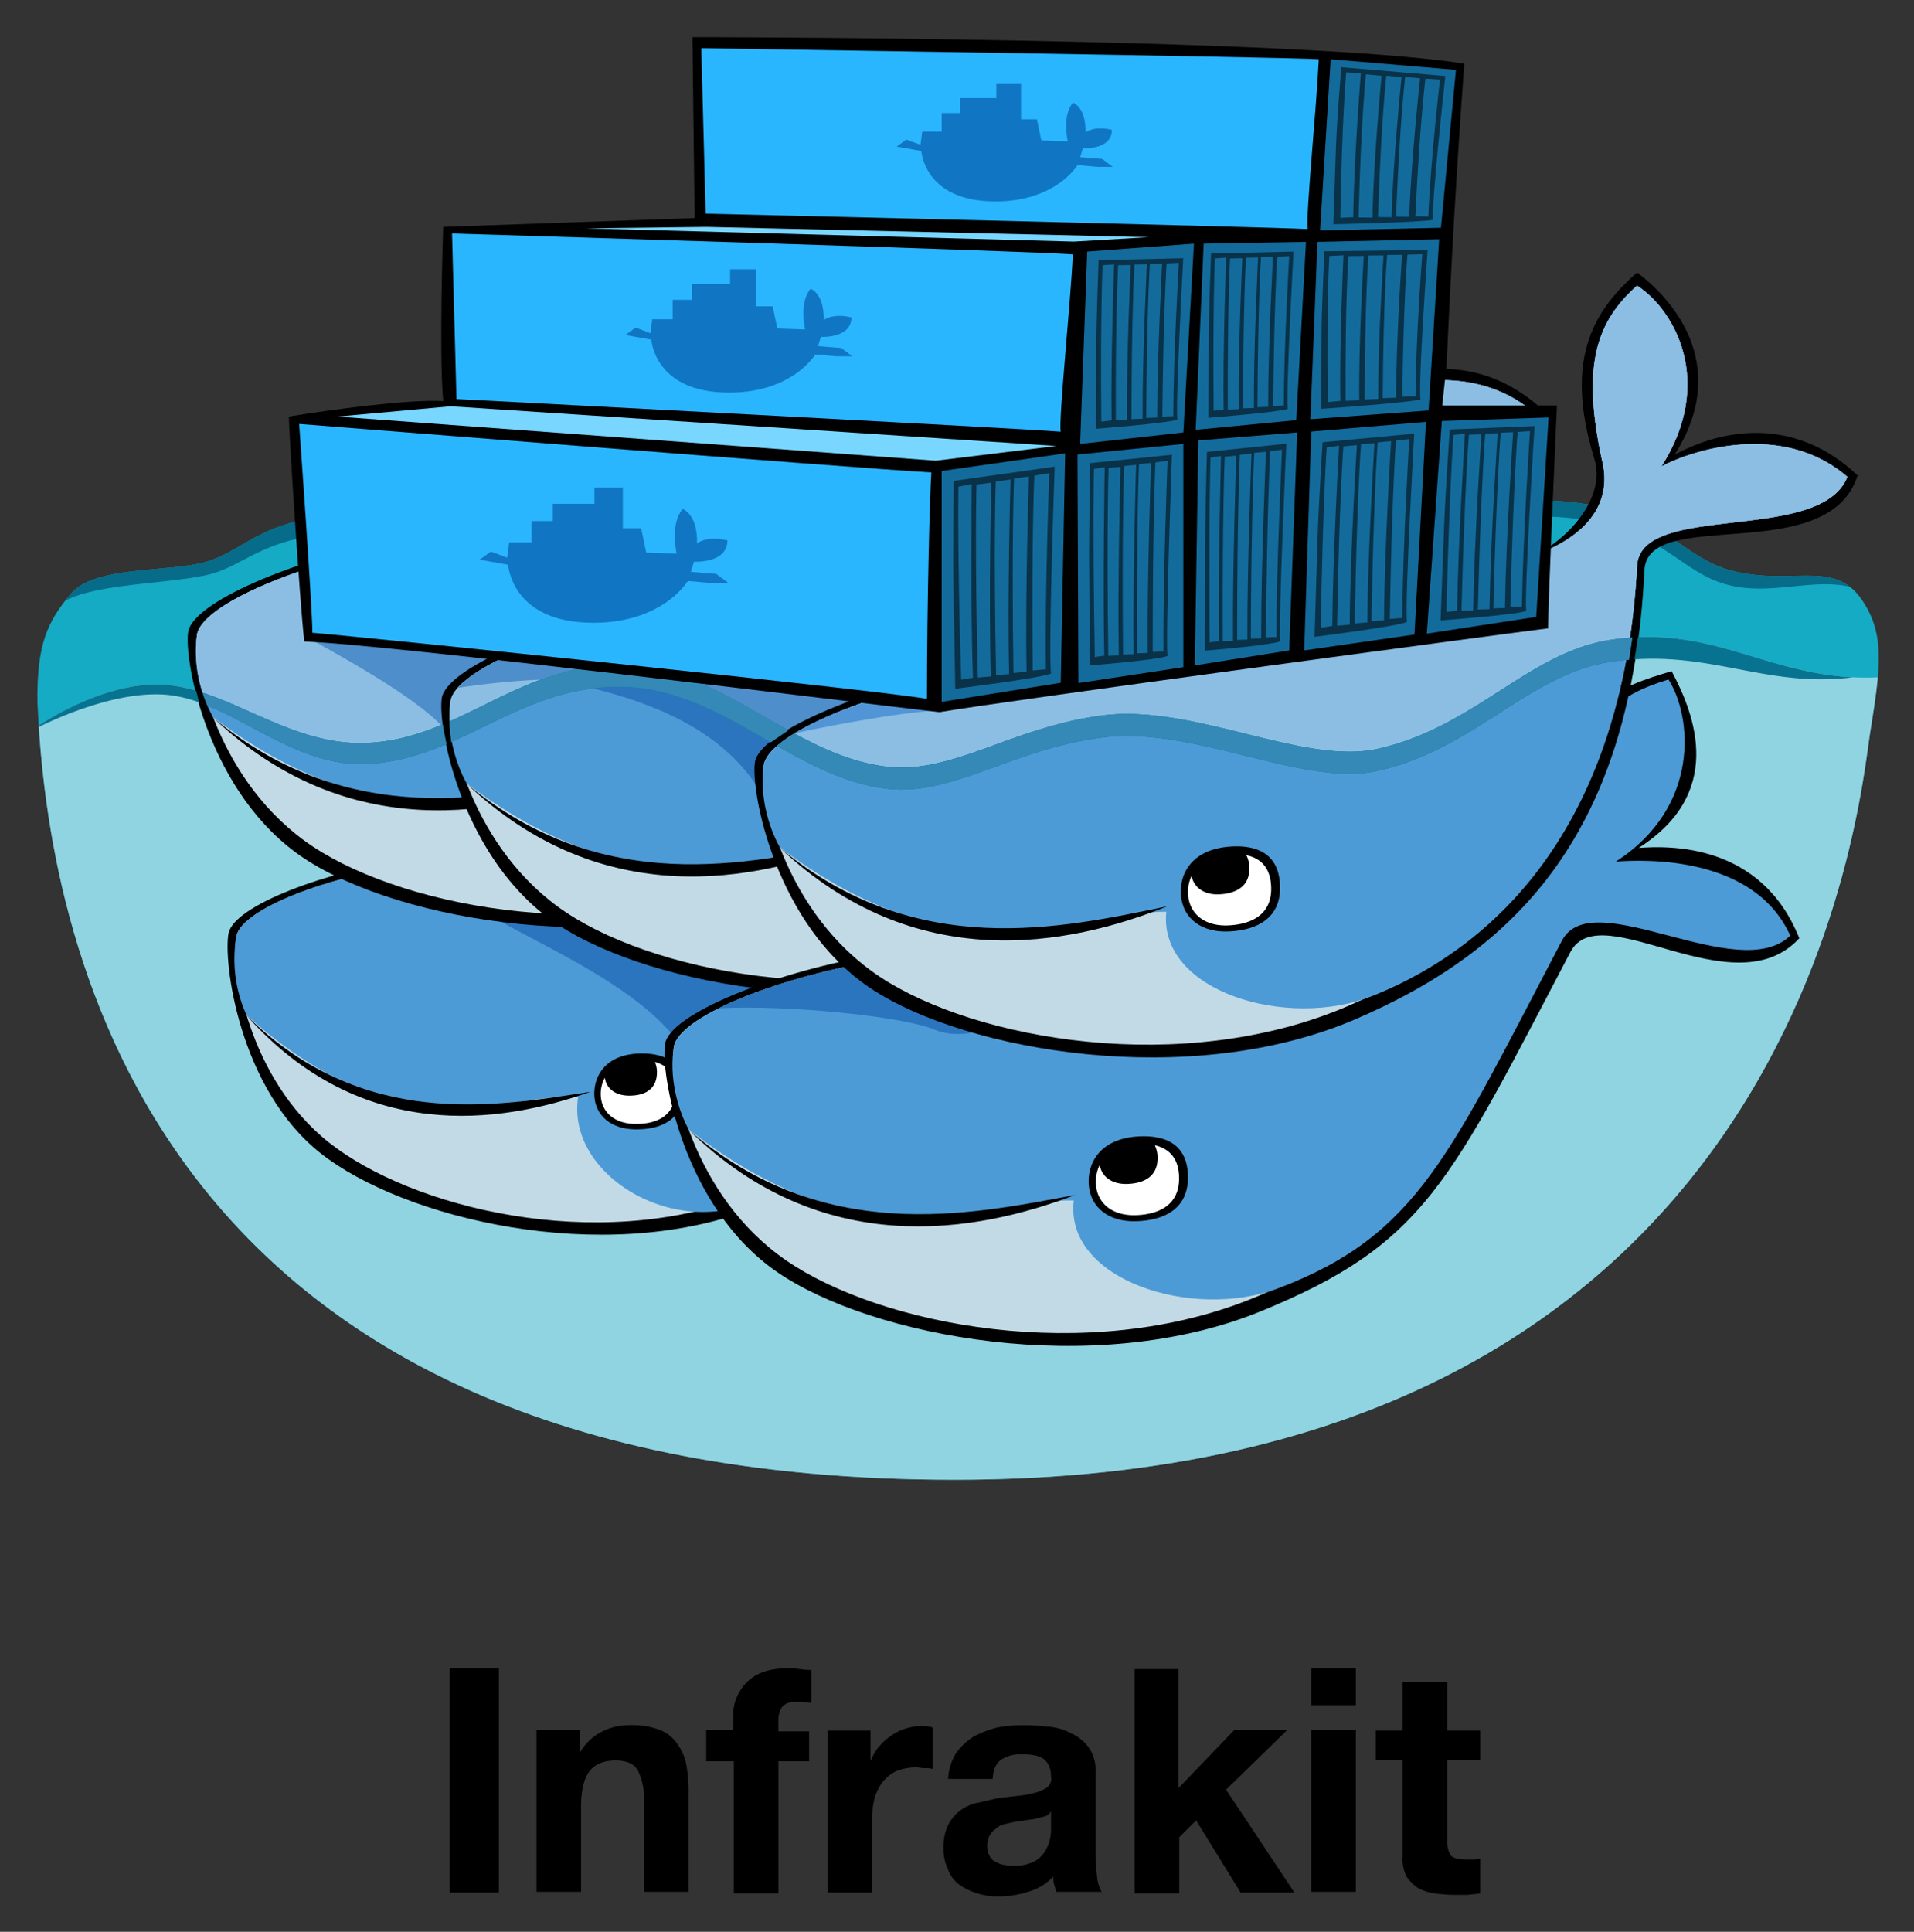 <svg xmlns="http://www.w3.org/2000/svg" role="img" viewBox="2.41 -0.09 494.18 498.68"><rect x="2.41" y="-0.09" width="494.18" height="498.68" fill="#333333" stroke="none"/><title>Infrakit logo</title><defs><style>.cls-4{fill:#c1dae6}.cls-5{fill:#4d9bd6}.cls-6{fill:#2b75be}.cls-7{fill:#fff}.cls-8{fill:#8cbee3}.cls-9{fill:#4e8ecb}.cls-13{fill:#2ab6ff}.cls-14{fill:#79d7ff}.cls-15{fill:#136b9c}.cls-16{opacity:.541}.cls-17{fill:#1076c3}</style></defs><path d="M131.22 430.574v57.891h-12.69v-57.891zm20.816 15.861v5.75h.198a13.594 13.594 0 0 1 5.75-5.354 15.548 15.548 0 0 1 7.137-1.586 20 20 0 0 1 7.533 1.189 9.262 9.262 0 0 1 4.56 3.568 13.068 13.068 0 0 1 2.379 5.354 39.99 39.99 0 0 1 .595 7.137v25.773H168.69v-23.592a16.085 16.085 0 0 0-1.587-7.732c-.99-1.784-2.973-2.577-5.75-2.577-3.172 0-5.353.99-6.74 2.776s-2.182 4.957-2.182 9.12v22.006h-11.498v-41.832zm32.713 7.732v-7.732h6.939v-3.171a12.247 12.247 0 0 1 3.568-9.12c2.379-2.379 5.75-3.569 10.508-3.569a18.106 18.106 0 0 1 3.172.199 15.991 15.991 0 0 0 2.974.199v8.524a29.216 29.216 0 0 0-4.164-.198 4.082 4.082 0 0 0-3.37 1.19 6.125 6.125 0 0 0-.991 3.767v2.577h7.93v7.733h-7.93v34.1h-11.499v-34.1h-7.137v-.399zm42.428-7.732v7.732h.198a10.776 10.776 0 0 1 2.181-3.569 13.881 13.881 0 0 1 3.173-2.776 13.091 13.091 0 0 1 3.767-1.783 15.055 15.055 0 0 1 4.164-.595 13.623 13.623 0 0 1 2.577.397v10.706a6.1 6.1 0 0 0-1.982-.199c-.793 0-1.586-.199-2.181-.199a13.592 13.592 0 0 0-5.354.992 10.252 10.252 0 0 0-3.569 2.973 13.508 13.508 0 0 0-1.982 4.164 22.125 22.125 0 0 0-.595 5.354v18.834h-11.5v-41.833h11.103v-.198zm22.007 6.145a15.949 15.949 0 0 1 4.56-4.36 28.308 28.308 0 0 1 6.147-2.38 40.894 40.894 0 0 1 6.938-.594c2.181 0 4.164.198 6.344.396a14.886 14.886 0 0 1 5.948 1.784 10.874 10.874 0 0 1 4.362 3.569 9.839 9.839 0 0 1 1.783 6.146v21.809a42.38 42.38 0 0 0 .397 5.354 9.376 9.376 0 0 0 1.19 3.964h-11.698c-.198-.595-.396-1.387-.595-1.98a6.77 6.77 0 0 1-.197-1.983 13.931 13.931 0 0 1-6.544 3.965 24.907 24.907 0 0 1-7.533 1.19 17.126 17.126 0 0 1-5.55-.793 16.193 16.193 0 0 1-4.561-2.181 8.44 8.44 0 0 1-2.974-3.965 12.061 12.061 0 0 1-1.19-5.551 13.232 13.232 0 0 1 1.19-5.948 10.83 10.83 0 0 1 7.731-5.75c1.784-.396 3.371-.792 5.156-1.19 1.784-.197 3.37-.396 5.155-.594a24.62 24.62 0 0 0 4.36-.793 9.478 9.478 0 0 0 3.172-1.387 2.761 2.761 0 0 0 .992-2.776 6.62 6.62 0 0 0-.595-2.974 4.668 4.668 0 0 0-1.587-1.784 6.68 6.68 0 0 0-2.378-.792 14.083 14.083 0 0 0-2.974-.2 8.98 8.98 0 0 0-5.354 1.39c-1.387.99-1.982 2.577-2.18 4.956h-11.498a14.08 14.08 0 0 1 1.983-6.547zm22.799 16.258l-2.38.595c-.791.199-1.784.199-2.576.397-.993.199-1.784.199-2.778.398-.79.197-1.783.396-2.576.595a4.728 4.728 0 0 0-2.181 1.19 4.678 4.678 0 0 0-1.586 1.783 5.477 5.477 0 0 0-.595 2.578 4.966 4.966 0 0 0 .595 2.577 3.102 3.102 0 0 0 1.586 1.586 7.06 7.06 0 0 0 2.181.793 11.265 11.265 0 0 0 2.576.199 10.707 10.707 0 0 0 5.354-1.19 7.452 7.452 0 0 0 2.777-2.776 10.364 10.364 0 0 0 1.19-3.172 13.132 13.132 0 0 0 .198-2.577v-4.361a2.53 2.53 0 0 1-1.785 1.385zm34.695-38.264v30.928l14.474-15.067h13.68l-15.863 15.464 17.646 26.567h-13.878l-11.499-18.637-4.361 4.361v14.474h-11.499v-57.891h11.301v-.199zm34.299 9.516v-9.516h11.499v9.516zm11.499 6.345v41.832h-11.499v-41.832zm32.118 0v7.732h-8.526v20.817a6.397 6.397 0 0 0 .991 3.966c.595.595 1.982.991 3.966.991h1.784c.595 0 1.189-.198 1.784-.198v8.92c-.992.2-1.983.2-3.173.397h-3.568a41.795 41.795 0 0 1-5.155-.396 12.853 12.853 0 0 1-4.164-1.389 10.595 10.595 0 0 1-2.974-2.974 9.995 9.995 0 0 1-.99-5.155v-24.783h-6.94v-7.732h6.94v-12.488h11.498v12.49h8.526v-.198z"/><g id="Shape_21" data-name="Shape 21"><path fill="#15abc4" d="M483.05 154.632c-7.29-10.553-18.41-3.227-34.05-7.554-13.713-3.794-18.524-17.462-48.588-17.993-19.37-.343-296.086 2.657-313.547 4.175-17.463 1.519-22.017 9.11-31.507 11.768-9.49 2.658-28.546.911-34.619 8.123-6.074 7.212-8.883 13.058-8.656 28.318 2.277 46.69 18.22 200.428 236.87 200.428 218.648 0 233.603-175.905 236.262-192.608 2.656-16.702 4.093-25.6-2.165-34.657z"/></g><g id="Shape_22" data-name="Shape 22"><path fill="#90d4e1" d="M417.875 165.146c-20.898 3.301-34.925 22.587-59.882 28.091-19.151 4.223-47.45-11.672-70.986-8.635-23.534 3.035-38.677 15.326-55.895 13.19-24.484-3.037-42.495-26.222-68.708-26.288-27.052-.067-42.325 20.285-67.189 20.214-18.622-.052-33.594-13.476-49.537-14.992-15.943-1.52-33.216 10.438-33.216 10.438v.82c3.62 52.962 27.128 193.913 236.49 193.913 218.65 0 233.604-175.905 236.263-192.608.894-5.624 1.647-10.36 2.02-14.519-27.52 1.162-41.312-14.053-69.36-9.624z"/></g><g id="Shape_21_copy" data-name="Shape 21 copy"><path fill="#066c89" d="M449 147.078c-13.713-3.794-18.524-17.462-48.588-17.993-19.37-.343-296.086 2.657-313.547 4.175-17.463 1.519-22.017 9.11-31.507 11.768-9.49 2.658-28.546.911-34.619 8.123a61.215 61.215 0 0 0-1.463 1.8c8.48-4.345 25.116-4.249 36.082-6.506 9.653-1.989 14.045-9.111 31.507-10.63 17.46-1.518 294.177-4.945 313.547-4.602 30.064.531 34.022 13.771 47.735 17.565 11.078 3.066 22.034-1.714 31.894.606-7.221-5.606-17.416-.537-31.041-4.306z"/></g><g id="Shape_17" data-name="Shape 17"><path d="M278.06 178.74c13.702-20.038 2.855-36.883-6.252-44.99-9.643 8.05-18.422 19.033-12.328 44.945 2.474 10.943-10.024 21.34-16.238 22.764-6.215 1.422-110.69 16.688-133.711 19.974-23.022 3.283-46.695 12.284-48.104 19.395s2.595 40.093 23.845 56.848c21.251 16.756 72.398 29.205 111.392 14.295 38.996-14.91 66.503-42.254 72.898-105.502 1.59-15.73 42.508 2.033 50.53-20.147-16.394-18.264-35.721-10.798-42.033-7.582z"/></g><g id="Shape_17_copy" data-name="Shape 17 copy"><path d="M274.845 181.424c13.702-20.039 4.972-38.195-3.21-44.447-9.643 8.05-13.947 18.225-10.455 41.822 2.92 15.287-11.724 21.236-17.937 22.66-6.215 1.422-110.427 18.143-133.45 21.428-23.02 3.285-44.955 11.671-46.365 18.781-1.409 7.112 2.79 36.507 24.041 53.264 21.25 16.756 68.678 28.62 107.674 13.71s66.639-44.765 72.78-103.351c1.646-15.724 42.76-2.63 49.773-18.755-14.532-14.913-36.54-8.33-42.851-5.112z" class="cls-4"/></g><g id="Shape_17_copy_2" data-name="Shape 17 copy 2"><path d="M274.845 181.424c13.702-20.039 4.972-38.195-3.21-44.447-9.643 8.05-13.947 18.225-10.455 41.822 2.92 15.287-11.724 21.236-17.937 22.66-6.215 1.422-110.427 18.143-133.45 21.428-23.02 3.285-44.955 11.671-46.365 18.781a35.009 35.009 0 0 0 2.648 20.308c40.906 36.673 67.637 19.66 85.608 21.095-2.99 19.328 22.466 35.06 42.539 27.964 33.023-11.674 67.559-47.159 73.7-105.745 1.646-15.724 42.76-2.63 49.773-18.755-14.532-14.912-36.54-8.328-42.851-5.111z" class="cls-5"/></g><g id="Shape_20" data-name="Shape 20"><path d="M159.842 231.292s-39.857-1.423-30.748 4.84c9.11 6.264 38.15 17.651 49.253 33.879s29.04-3.132 29.04-3.132l4.555-18.79z" class="cls-6"/></g><g id="Shape_18" data-name="Shape 18"><path d="M66.136 262.122c29.5 33.086 65.375 27.915 88.738 19.616-24.964 3.887-58.835 9.825-88.738-19.616z"/></g><g id="Shape_19" data-name="Shape 19"><path d="M168.768 271.855c-9.921-.266-13.192 5.818-12.902 10.95.29 5.131 4.33 8.577 10.61 8.645 6.279.067 12.255-2.219 12.407-9.956.15-7.735-5.3-9.509-10.115-9.639z"/></g><g id="Shape_19_copy" data-name="Shape 19 copy"><path d="M171.503 274.052a6.364 6.364 0 0 1 .523 2.846c-.088 4.54-3.593 5.88-7.277 5.84-3.503-.038-5.813-1.868-6.18-4.636a8.703 8.703 0 0 0-1.041 4.694c.243 4.3 3.629 7.188 8.891 7.246 5.262.056 10.27-1.861 10.397-8.343.095-4.795-2.384-6.854-5.313-7.647z" class="cls-7"/></g><g id="Shape_17-2" data-name="Shape 17"><path d="M288.43 83.724c14.046-22.017.949-39.1-9.68-47.07-10.25 9.11-19.36 21.256-11.008 48.208 3.415 11.389-9.87 23.156-16.702 25.054-6.833 1.898-122.232 24.674-147.664 29.609-25.434 4.934-51.246 15.942-52.385 23.536-1.14 7.59 5.314 42.135 29.988 58.456 24.675 16.323 82.373 26.192 124.888 7.971s71.488-48.825 74.781-115.966c.82-16.7 47.449-.57 55.04-24.484-19.358-18.221-40.425-9.11-47.258-5.314z"/></g><g id="Shape_17_copy-2" data-name="Shape 17 copy"><path d="M285.013 86.76c14.046-22.017 3.228-40.618-6.263-46.69-10.249 9.11-14.424 20.119-9.112 44.792 4.179 15.943-11.765 23.156-18.598 25.054-6.833 1.898-121.851 26.192-147.285 31.128-25.433 4.935-49.348 15.184-50.486 22.775-1.14 7.59 5.313 38.34 29.987 54.663s78.198 25.812 120.713 7.59c42.516-18.22 71.488-51.483 74.78-113.688.885-16.697 47.452-5.505 54.284-22.967-17.08-14.804-41.187-6.453-48.02-2.657z" class="cls-4"/></g><g id="Shape_17_copy_2-2" data-name="Shape 17 copy 2"><path d="M285.013 86.76c14.046-22.017 3.228-40.618-6.263-46.69-10.249 9.11-14.424 20.119-9.112 44.792 4.179 15.943-11.765 23.156-18.598 25.054-6.833 1.898-121.851 26.192-147.285 31.128-25.433 4.935-49.348 15.184-50.486 22.775-1.14 7.59 1.139 15.943 4.175 21.257 47.763 36.084 79.668 16.245 99.764 16.612-2.16 20.58 31.296 30.495 53.215 21.728 36.062-14.426 65.034-48.827 68.327-111.033.885-16.696 47.452-5.504 54.284-22.966-17.082-14.804-41.188-6.453-48.021-2.657z" class="cls-5"/></g><g id="Shape_17_copy_4" data-name="Shape 17 copy 4"><path d="M285.013 86.76c14.046-22.017 3.228-40.618-6.263-46.69-10.249 9.11-14.424 20.119-9.112 44.792 4.179 15.943-11.765 23.156-18.598 25.054-6.833 1.898-121.851 26.192-147.285 31.128-25.433 4.935-49.348 15.184-50.486 22.775a33.804 33.804 0 0 0 1.44 14.896c12.745 4.158 25.43 12.962 40.506 13.005 24.864.07 40.137-20.28 67.189-20.214 26.213.065 44.223 23.249 68.708 26.288 6.234.772 12.197-.349 18.386-2.235 16.235-18.975 27.293-46.15 29.253-83.174.885-16.697 47.453-5.505 54.284-22.966-17.083-14.806-41.189-6.455-48.022-2.659z" class="cls-8"/></g><g id="Shape_23" data-name="Shape 23"><path d="M82.119 164.672c10.818 5.978 30.748 17.082 36.156 24.77 5.41 7.686 13.95-8.257 13.95-8.257l3.132-19.076c0 .002-64.057-3.415-53.238 2.563z" class="cls-9"/></g><g id="Shape_18-2" data-name="Shape 18"><path d="M57.521 185.227c34.847 33.025 74.477 25.281 99.986 15.032-27.559 5.695-64.91 14.123-99.986-15.032z"/></g><g id="Shape_19-2" data-name="Shape 19"><path d="M174.687 184.805c-11.062.335-14.317 7.321-13.666 13.015s5.369 9.273 12.365 8.948c6.995-.326 13.503-3.254 13.178-11.877-.326-8.622-6.508-10.25-11.877-10.086z"/></g><g id="Shape_19_copy-2" data-name="Shape 19 copy"><path d="M177.872 187.077a7.083 7.083 0 0 1 .764 3.134c.19 5.059-3.627 6.776-7.731 6.968-3.902.182-6.59-1.71-7.175-4.767a9.704 9.704 0 0 0-.86 5.293c.546 4.773 4.498 7.77 10.362 7.499 5.863-.274 11.316-2.727 11.043-9.952-.2-5.348-3.091-7.48-6.403-8.175z" class="cls-7"/></g><g id="Shape_17-3" data-name="Shape 17"><path d="M353.91 100.805c14.046-22.016.95-39.099-9.68-47.07-10.25 9.111-19.359 21.257-11.008 48.209 3.417 11.387-9.87 23.155-16.701 25.053-6.834 1.898-122.232 24.675-147.666 29.608-25.433 4.936-51.246 15.943-52.384 23.537-1.139 7.591 5.314 42.136 29.988 58.457 24.673 16.324 82.372 26.192 124.886 7.97 42.515-18.22 71.488-48.824 74.783-115.965.818-16.7 47.448-.569 55.04-24.483-19.357-18.222-40.424-9.112-47.258-5.316z"/></g><g id="Shape_17_copy-3" data-name="Shape 17 copy"><path d="M350.494 103.843c14.047-22.017 3.228-40.618-6.263-46.69-10.25 9.11-14.424 20.118-9.11 44.792 4.176 15.943-11.768 23.155-18.599 25.053-6.834 1.898-121.852 26.193-147.286 31.127-25.432 4.936-49.346 15.185-50.486 22.776-1.139 7.59 5.315 38.338 29.988 54.661s78.198 25.812 120.713 7.592c42.515-18.221 71.487-51.484 74.779-113.689.885-16.697 47.452-5.504 54.284-22.966-17.081-14.805-41.188-6.453-48.02-2.656z" class="cls-4"/></g><g id="Shape_17_copy_2-3" data-name="Shape 17 copy 2"><path d="M350.494 103.843c14.047-22.017 3.228-40.618-6.263-46.69-10.25 9.11-14.424 20.118-9.11 44.792 4.176 15.943-11.768 23.155-18.599 25.053-6.834 1.898-121.852 26.193-147.286 31.127-25.432 4.936-49.346 15.185-50.486 22.776-1.139 7.59 1.14 15.943 4.176 21.256 47.763 36.084 79.666 16.246 99.763 16.612-2.16 20.581 31.297 30.496 53.214 21.729 36.064-14.427 65.036-48.829 68.328-111.033.885-16.697 47.452-5.504 54.284-22.966-17.082-14.805-41.19-6.453-48.02-2.656z" class="cls-5"/></g><g id="Shape_17_copy_5" data-name="Shape 17 copy 5"><path d="M350.494 103.843c14.047-22.017 3.228-40.618-6.263-46.69-10.25 9.11-14.424 20.118-9.11 44.792 4.176 15.943-11.768 23.155-18.599 25.053-6.834 1.898-121.852 26.193-147.286 31.127-25.432 4.936-49.346 15.185-50.486 22.776a28.57 28.57 0 0 0-.27 5.242c13.588-5.998 26.24-14.68 43.924-14.637 26.213.065 44.223 23.249 68.708 26.288 17.218 2.135 32.36-10.156 55.895-13.191 13.455-1.737 28.468 2.713 42.438 6.056 8.173-16.38 13.486-36.615 14.786-61.193.885-16.696 47.452-5.504 54.284-22.966-17.082-14.806-41.19-6.454-48.02-2.657z" class="cls-8"/></g><g id="Shape_17_copy_6" data-name="Shape 17 copy 6"><path d="M175.842 162.11l-18.651-1.228c-16.97 4.476-31.543 10.902-36.586 16.6a197.48 197.48 0 0 1 21.408-2.136 57.529 57.529 0 0 1 20.39-3.84c18.444.044 32.83 11.533 48.265 19.4l25.529-14.674z" class="cls-9"/></g><g id="Shape_24" data-name="Shape 24"><path d="M210.689 193.541s-26.648-15.487-34.62-16.626c-7.971-1.14-17.221-1.99-22.32.228 11.631 2.952 34.164 8.883 45.096 27.331 13.21-2.278 11.844-10.933 11.844-10.933z" class="cls-6"/></g><g id="Shape_18-3" data-name="Shape 18"><path d="M123.002 202.31c34.848 33.024 74.477 25.281 99.987 15.032-27.56 5.694-64.913 14.122-99.987-15.033z"/></g><g id="Shape_19-3" data-name="Shape 19"><path d="M240.167 201.887c-11.062.334-14.316 7.32-13.665 13.015s5.368 9.272 12.365 8.948c6.995-.327 13.503-3.255 13.177-11.878-.325-8.62-6.51-10.249-11.877-10.085z"/></g><g id="Shape_19_copy-3" data-name="Shape 19 copy"><path d="M243.353 204.158a7.09 7.09 0 0 1 .762 3.135c.192 5.057-3.625 6.776-7.73 6.967-3.902.181-6.59-1.71-7.175-4.768a9.707 9.707 0 0 0-.86 5.294c.546 4.774 4.5 7.771 10.363 7.5 5.861-.275 11.317-2.727 11.041-9.954-.2-5.347-3.09-7.477-6.401-8.174z" class="cls-7"/></g><g id="Shape_17-4" data-name="Shape 17"><path d="M425.504 218.793c22.016-14.044 14.78-33.915 8.503-45.625-13.135 3.94-26.803 7.984-30.59 35.945-1.704 11.766-18.712 16.836-25.708 15.677-6.997-1.16-125.27 17.429-150.787 21.918s-51.517 15.044-52.789 22.614c-1.27 7.571 4.577 42.223 28.962 58.976 24.384 16.75 81.902 27.628 124.73 10.154 42.828-17.475 48.761-33.29 80.052-92.785 7.783-14.797 42.13 14.932 59.095-3.552-9.874-24.686-33.673-23.883-41.468-23.322z"/></g><g id="Shape_17_copy-4" data-name="Shape 17 copy"><path d="M407.827 225.787c22.517-13.228 28.738-36.137 23.045-45.86-13.27 3.457-20.853 4.532-27.335 28.926-3.528 16.098-21.007 15.277-27.956 13.862-6.949-1.416-122.789 21.027-148.306 25.517-25.515 4.49-49.606 14.318-50.877 21.89-1.271 7.57 4.643 38.426 29.028 55.178 24.385 16.752 77.733 27.177 120.56 9.7 42.827-17.473 44.227-45.858 75.435-99.771 8.375-14.47 42.489 18.94 56.511 6.495-8.487-20.953-42.294-16.212-50.105-15.937z" class="cls-4"/></g><g id="Shape_17_copy_2-4" data-name="Shape 17 copy 2"><path d="M419.593 222.32c21.98-14.101 19.672-37.516 13.602-47.01-13.125 3.976-22.385 10.227-27.903 34.856-2.893 16.225-20.392 16.088-27.39 14.946-7-1.14-125.111 18.628-150.627 23.118-25.515 4.489-49.606 14.318-50.877 21.89-1.271 7.57.86 15.96 3.804 21.327 47.125 36.911 79.37 17.635 99.457 18.354-2.519 20.54 30.758 31.038 52.828 22.655 36.308-13.79 44.172-34.69 73.24-89.785 7.8-14.788 45.387 11.762 58.91-1.226-9.302-20.6-37.25-19.708-45.044-19.125z" class="cls-5"/></g><g id="Shape_17_copy_3" data-name="Shape 17 copy 3"><path d="M240.018 246.033c-5.33.909-9.7 1.661-12.743 2.198-15.052 2.648-29.605 7.156-39.274 11.961 17.775-.948 47.66 2.084 55.826 5.548 9.395 3.986 22.775-4.27 22.775-4.27z" class="cls-6"/></g><g id="Shape_18-4" data-name="Shape 18"><path d="M180.274 291.602c34.264 33.63 74.024 26.58 99.707 16.778-27.653 5.212-65.147 12.983-99.707-16.778z"/></g><g id="Shape_19-4" data-name="Shape 19"><path d="M297.428 293.228c-11.064.143-14.441 7.069-13.89 12.774s5.207 9.365 12.206 9.162 13.557-3.018 13.384-11.643c-.175-8.628-6.329-10.363-11.7-10.293z"/></g><g id="Shape_19_copy-4" data-name="Shape 19 copy"><path d="M300.574 295.555a7.113 7.113 0 0 1 .71 3.147c.102 5.06-3.745 6.712-7.853 6.83-3.903.114-6.558-1.824-7.09-4.89a9.718 9.718 0 0 0-.953 5.278c.464 4.78 4.364 7.849 10.23 7.679s11.362-2.53 11.214-9.76c-.106-5.35-2.958-7.53-6.258-8.284z" class="cls-7"/></g><g id="Shape_17-5" data-name="Shape 17"><path d="M434.765 117.317c14.046-22.016.95-39.099-9.68-47.07-10.25 9.11-19.36 21.258-11.01 48.208 3.417 11.39-9.868 23.156-16.7 25.053-6.833 1.9-122.231 24.676-147.665 29.609-25.433 4.935-51.245 15.943-52.384 23.537-1.139 7.59 5.314 42.135 29.988 58.455 24.673 16.325 82.372 26.194 124.887 7.972 42.515-18.22 71.488-48.825 74.783-115.966.817-16.7 47.448-.57 55.04-24.483-19.358-18.22-40.428-9.11-47.259-5.315z"/></g><g id="Shape_17_copy-5" data-name="Shape 17 copy"><path d="M431.35 120.354c14.046-22.017 3.225-40.616-6.264-46.69-10.25 9.11-14.425 20.12-9.111 44.793 4.176 15.943-11.767 23.155-18.6 25.052-6.832 1.9-121.85 26.192-147.284 31.128-25.432 4.935-49.348 15.185-50.486 22.775-1.139 7.592 5.315 38.34 29.99 54.662 24.671 16.324 78.197 25.813 120.711 7.592 42.516-18.222 71.487-51.484 74.78-113.69.885-16.696 47.45-5.505 54.284-22.965-17.082-14.804-41.19-6.452-48.02-2.657z" class="cls-4"/></g><g id="Shape_17_copy_2-5" data-name="Shape 17 copy 2"><path d="M431.35 120.354c14.046-22.017 3.225-40.616-6.264-46.69-10.25 9.11-14.425 20.12-9.111 44.793 4.176 15.943-11.767 23.155-18.6 25.052-6.832 1.9-121.85 26.192-147.284 31.128-25.432 4.935-49.348 15.185-50.486 22.775-1.139 7.592 1.14 15.943 4.176 21.257 47.762 36.084 79.667 16.246 99.763 16.612-2.16 20.58 31.296 30.495 53.214 21.728 36.064-14.426 65.034-48.827 68.328-111.032.885-16.697 47.45-5.506 54.284-22.966-17.082-14.804-41.19-6.452-48.02-2.657z" class="cls-5"/></g><g id="Shape_17_copy_7" data-name="Shape 17 copy 7"><path d="M431.35 120.354c14.046-22.017 3.225-40.616-6.264-46.69-10.25 9.11-14.425 20.12-9.111 44.793 4.176 15.943-11.767 23.155-18.6 25.052-6.832 1.9-121.85 26.192-147.284 31.128-16.978 3.293-33.269 8.956-42.57 14.616 7.495 4.058 15.159 7.494 23.59 8.54 17.22 2.135 32.36-10.156 55.896-13.191 23.536-3.037 51.836 12.86 70.986 8.635 24.957-5.504 38.985-24.79 59.882-28.091a67.762 67.762 0 0 1 5.36-.626q1.321-8.828 1.85-18.542c.885-16.697 47.45-5.505 54.284-22.966-17.081-14.805-41.188-6.453-48.02-2.658z" class="cls-8"/></g><g id="Shape_17_copy_8" data-name="Shape 17 copy 8"><path fill="#5195d6" d="M237.372 177.575c-12.084 3.236-22.894 7.448-29.83 11.664 8.634-1.953 28.097-5.53 36.474-5.873a16.022 16.022 0 0 0-6.644-5.79z"/></g><g id="Shape_18-5" data-name="Shape 18"><path d="M203.855 218.822c34.848 33.025 74.478 25.282 99.988 15.032-27.56 5.695-64.912 14.121-99.988-15.032z"/></g><g id="Shape_19-5" data-name="Shape 19"><path d="M321.021 218.4c-11.062.334-14.315 7.32-13.667 13.013.652 5.694 5.369 9.274 12.364 8.949s13.504-3.255 13.179-11.878c-.323-8.62-6.506-10.248-11.876-10.085z"/></g><g id="Shape_19_copy-5" data-name="Shape 19 copy"><path d="M324.207 220.67a7.103 7.103 0 0 1 .764 3.134c.19 5.06-3.629 6.777-7.732 6.969-3.9.181-6.589-1.71-7.174-4.768a9.714 9.714 0 0 0-.86 5.293c.547 4.773 4.499 7.771 10.362 7.5 5.862-.274 11.315-2.727 11.042-9.953-.2-5.347-3.09-7.479-6.402-8.174z" class="cls-7"/></g><g id="Shape_22_copy" data-name="Shape 22 copy"><path fill="#087390" d="M45.678 176.726c-15.943-1.52-33.216 10.438-33.216 10.438v.387c6.322-3.08 21.06-9.42 33.216-8.263a33.347 33.347 0 0 1 8.143 1.928l-.767-3.017a39.898 39.898 0 0 0-7.376-1.473zm49.537 14.992c-15.012-.043-27.655-8.774-40.344-12.953l1.215 3.328c12.285 5.075 24.596 14.994 39.13 15.036 8.29.024 15.513-2.193 22.464-5.154-.303-1.435-.75-3.619-.978-5.067-6.65 2.791-13.584 4.833-21.487 4.81zm262.777 1.52c-19.151 4.222-47.45-11.673-70.986-8.636-23.534 3.035-38.677 15.326-55.895 13.19-8.402-1.042-16.042-4.455-23.512-8.496l-4.554 3.16c8.939 5.08 17.95 9.775 28.066 11.03 17.218 2.136 32.36-10.155 55.895-13.192 23.536-3.035 51.836 12.859 70.986 8.637 24.957-5.504 38.985-24.79 59.882-28.092a72.147 72.147 0 0 1 5.126-.622l.858-5.744a66.48 66.48 0 0 0-5.984.672c-20.897 3.302-34.924 22.588-59.882 28.092zm-195.588-21.732c-17.695-.044-30.35 8.648-43.945 14.646.082 1.118.278 3.67.47 5.283 13.418-5.905 25.985-14.277 43.476-14.234 14.72.035 26.853 7.363 38.998 14.32l4.551-3.123c-13.71-7.588-26.994-16.852-43.55-16.892zm262.926-7.111l-.892 5.714c21.23-1.38 35.217 7.334 56.41 4.633-21.076-1.028-34.313-11.254-55.518-10.347z"/></g><g id="Shape_22_copy_2" data-name="Shape 22 copy 2"><path fill="#3489b6" d="M95.215 191.718c-15.012-.043-27.655-8.774-40.344-12.953l1.215 3.328c12.285 5.075 24.596 14.994 39.13 15.036 8.29.024 15.513-2.193 22.464-5.154-.303-1.435-.75-3.619-.978-5.067-6.65 2.791-13.584 4.833-21.487 4.81zm322.66-26.572c-20.898 3.301-34.925 22.587-59.882 28.091-19.151 4.223-47.45-11.672-70.986-8.635-23.534 3.035-38.677 15.326-55.895 13.19-8.402-1.042-16.041-4.455-23.512-8.496l-4.554 3.16c8.939 5.08 17.95 9.775 28.066 11.03 17.218 2.136 32.36-10.155 55.895-13.192 23.536-3.035 51.836 12.86 70.986 8.637 24.957-5.504 38.985-24.79 59.882-28.092a72.145 72.145 0 0 1 5.127-.622l.857-5.744a66.916 66.916 0 0 0-5.984.673zm-255.47 6.36c-17.696-.044-30.351 8.648-43.946 14.647.082 1.118.278 3.67.47 5.282 13.418-5.905 25.985-14.277 43.476-14.234 14.72.035 26.853 7.363 38.998 14.32l4.551-3.123c-13.71-7.588-26.994-16.852-43.55-16.892z"/></g><g id="Shape_2" data-name="Shape 2"><path d="M374.788 104.601l1.14-10.819s1.708-39.858 4.553-77.438C337.207 9.51 181.193 9.51 181.193 9.51l.567 46.691-64.91 2.278s-1.14 32.455 0 44.982c-8.541-.57-29.607 2.278-39.856 3.986 0 3.417 2.847 48.399 3.985 58.078 20.499.57 144.058 15.943 163.987 18.222 16.512-2.847 143.489-19.93 157.155-21.637 0-7.403 2.276-57.509 2.276-57.509h-29.61z"/></g><g id="Shape_3" data-name="Shape 3"><path d="M342.903 15.206c-7.401-.57-159.43-2.846-159.43-2.846l1.139 42.705s145.196 3.416 155.446 3.985c-.572-3.417 2.275-31.317 2.845-43.844z" class="cls-13"/></g><g id="Shape_3_copy" data-name="Shape 3 copy"><path d="M279.415 65.597c-7.429-.781-160.285-5.41-160.285-5.41l1.142 42.738s145.716 7.564 156.002 8.426c-.572-3.431 2.57-33.243 3.14-45.754z" class="cls-13"/></g><g id="Shape_4" data-name="Shape 4"><path d="M79.651 109.346s3.416 47.45 3.416 53.903c14.046 1.139 149.563 15.184 158.673 17.082 0-25.054.76-53.523 1.139-58.459-20.12-1.137-163.228-12.526-163.228-12.526z" class="cls-13"/></g><g id="Shape_5" data-name="Shape 5"><path d="M118.75 104.791l-29.229 2.657 154.496 11.388 31.128-3.796-156.395-10.249z" class="cls-14"/></g><g id="Shape_6" data-name="Shape 6"><path d="M184.8 58.48l-31.126.379 126.025 3.417 19.36-1.138L184.8 58.48z" class="cls-14"/></g><g id="Shape_7" data-name="Shape 7"><path d="M245.535 121.493v59.596l30.749-4.933 1.138-59.218-31.887 4.555z" class="cls-15"/></g><g id="Shape_8" data-name="Shape 8"><path d="M280.61 117.241l.229 58.991 27.102-4.101V114.51l-27.331 2.731z" class="cls-15"/></g><g id="Shape_9" data-name="Shape 9"><path d="M311.814 113.597l-.912 58.08 24.371-3.873 2.05-56.256-25.509 2.049z" class="cls-15"/></g><g id="Shape_10" data-name="Shape 10"><path d="M340.966 111.32l-1.822 56.484 28.471-4.099 2.96-54.89-29.609 2.505z" class="cls-15"/></g><g id="Shape_11" data-name="Shape 11"><path d="M374.676 108.586l-3.874 54.89 28.243-4.327 3.189-51.473-27.558.91z" class="cls-15"/></g><g id="Shape_12" data-name="Shape 12"><path d="M342.561 62.352l-1.822 45.78 30.521-2.278 2.73-44.185-31.429.683z" class="cls-15"/></g><g id="Shape_13" data-name="Shape 13"><path d="M313.181 62.807l-2.051 48.058 25.966-2.506 2.503-46.007-26.418.455z" class="cls-15"/></g><g id="Shape_14" data-name="Shape 14"><path d="M283.116 64.857l-1.821 49.653 26.646-2.962 2.734-48.741-27.559 2.05z" class="cls-15"/></g><g id="Shape_15" data-name="Shape 15"><path d="M345.978 15.206l-2.734 44.184 31.204-.682 3.871-40.769-32.341-2.733z" class="cls-15"/></g><g id="Shape_16" class="cls-16" data-name="Shape 16"><path d="M375.587 19.533l-26.877-2.278s-1.138 13.895-1.364 20.499c-.23 6.605-.685 20.042-.685 20.042s22.32-.455 25.736-1.14c-.455-4.098 3.19-37.123 3.19-37.123zm-27.122 36.604c.43-25.955 1.528-37.541 1.528-37.541l3.772.176s-1.83 22.958-1.957 37.214c-1.623.033-2.36.132-3.343.15zm4.719-.096c.645-25.662 1.9-36.934 1.9-36.934l4.035.353s-2.107 22.035-2.353 36.63c-1.737-.063-2.528-.01-3.582-.049zm5.014-.102c.835-25.36 2.147-36.483 2.147-36.483l3.936.345s-2.229 21.763-2.585 36.187c-1.697-.062-2.469-.01-3.498-.049zm4.647-.094c1.005-25.08 2.37-36.067 2.37-36.067l3.846.338s-2.34 21.512-2.794 35.779c-1.659-.063-2.415-.012-3.422-.05zm4.998-.1c1.183-24.782 2.602-35.54 2.602-35.54l3.751.25s-2.454 21.243-3.014 35.34c-1.618-.065-2.355-.013-3.339-.05z"/></g><g id="Shape_16_copy" class="cls-16" data-name="Shape 16 copy"><path d="M371.005 64.44l-26.634.337s-.702 13.991-.737 20.61c-.037 6.616-.106 20.068-.106 20.068s22.16-1.538 25.635-2.414c-.62-4.206 1.842-38.602 1.842-38.602zm-22.525 38.955c-1.582.112-2.296.247-3.251.314-.316-26.012.406-37.711.406-37.711l3.641-.186c.001-.001-1.09 23.242-.796 37.583zm4.885-.144c-1.718.024-2.496.117-3.533.13-.141-25.888.737-37.358.737-37.358l3.95-.033c-.001 0-1.37 22.482-1.154 37.261zm1.415-.224c.012-25.761.944-37.16.944-37.16l3.903-.032s-1.482 22.36-1.355 37.066c-1.699.021-2.467.114-3.492.126zm8.097-.456c-1.683.02-2.443.113-3.457.124.153-25.64 1.136-36.976 1.136-36.976l3.86-.032c-.002.001-1.586 22.25-1.54 36.884zm1.594-.236c.304-25.512 1.34-36.692 1.34-36.692l3.813-.113s-1.696 22.123-1.738 36.682c-1.663.02-2.415.11-3.415.123z"/></g><g id="Shape_16_copy_4" class="cls-16" data-name="Shape 16 copy 4"><path d="M398.62 109.896l-21.905.896s-1.122 16.417-1.423 24.368c-.307 8.075-.94 24.898-.94 24.898s19.04-1.382 22.104-2.427c-.492-5.623 2.165-47.735 2.165-47.735zm-22.763 47.992c.808-32.61 1.83-45.708 1.83-45.708l2.949-.278s-1.718 27.156-2.024 45.667c-1.343.104-1.95.256-2.756.319zm3.898-.304c.83-32.561 1.92-45.46 1.92-45.46l3.225-.106s-1.82 26.384-2.133 45.488c-1.467-.014-2.13.087-3.012.078zm4.226-.33c.824-32.524 1.909-45.4 1.909-45.4l3.213-.107s-1.809 26.353-2.118 45.433c-1.463-.015-2.124.083-3.005.075zm3.998-.309c.816-32.49 1.895-45.347 1.895-45.347l3.207-.105s-1.801 26.322-2.11 45.376c-1.458-.015-2.115.084-2.992.076zm4.385-.342c.81-32.454 1.882-45.19 1.882-45.19l3.197-.202s-1.792 26.289-2.095 45.316c-1.453-.013-2.11.085-2.984.076z"/></g><g id="Shape_16_copy_5" class="cls-16" data-name="Shape 16 copy 5"><path d="M367.548 111.847l-23.659 2.232s-1.054 16.752-1.302 24.85c-.252 8.226-.773 25.362-.773 25.362s20.558-2.556 23.86-3.803c-.585-5.685 1.874-48.641 1.874-48.641zm-24.13 50.144c.558-33.187 1.533-46.56 1.533-46.56l3.185-.46s-1.593 27.7-1.742 46.53c-1.45.187-2.105.378-2.975.49zm4.211-.543c.58-33.14 1.632-46.313 1.632-46.313l3.483-.302s-1.71 26.92-1.862 46.355c-1.585.073-2.301.215-3.253.26zm4.565-.59c.57-33.102 1.618-46.254 1.618-46.254l3.473-.3s-1.7 26.888-1.85 46.295c-1.58.074-2.295.214-3.241.259zm4.315-.556c.567-33.068 1.607-46.199 1.607-46.199l3.461-.3s-1.689 26.858-1.835 46.24c-1.576.075-2.288.214-3.233.259zm4.733-.611c.56-33.03 1.594-46.038 1.594-46.038l3.453-.398s-1.679 26.822-1.824 46.178c-1.569.073-2.278.213-3.223.258z"/></g><g id="Shape_16_copy_6" class="cls-16" data-name="Shape 16 copy 6"><path d="M334.522 114.452l-20.5 2.126s-.478 17.784-.487 26.135c-.01 8.322-.025 25.155-.025 25.155s16.702-1.347 19.447-2.398c-.484-5.481 1.565-51.018 1.565-51.018zm-17.394 50.963c-1.166.102-1.689.254-2.386.316-.29-32.62.214-47.674.214-47.674l2.701-.45c0 .001-.768 29.861-.529 47.808zm3.635-.064c-1.287-.012-1.866.087-2.636.08-.142-32.726.496-47.627.496-47.627l2.984-.275s-1.017 29.166-.844 47.822zm1.063-.249c-.005-32.85.697-47.805.697-47.805l3.003-.277s-1.145 29.281-1.05 48.001c-1.293-.01-1.875.087-2.65.082zm3.53-.316c.124-32.965.891-47.973.891-47.973l3.02-.28s-1.266 29.391-1.246 48.173c-1.3-.011-1.886.09-2.665.08zm3.906-.347c.27-33.099 1.106-48.053 1.106-48.053l3.041-.39s-1.403 29.513-1.465 48.363c-1.308-.012-1.896.088-2.682.08z"/></g><g id="Shape_16_copy_7" class="cls-16" data-name="Shape 16 copy 7"><path d="M304.995 117.299l-21.116 2.165s-.33 18.108-.264 26.612c.066 8.472.204 25.616.204 25.616s17.209-1.372 20.027-2.442c-.548-5.583 1.149-51.951 1.149-51.951zm-17.466 51.893c-1.202.106-1.74.26-2.457.322-.597-33.214-.216-48.544-.216-48.544l2.783-.457s-.523 30.405-.11 48.679zm3.746-.063c-1.327-.014-1.922.088-2.716.079-.448-33.323.075-48.496.075-48.496l3.074-.28c0 .001-.782 29.698-.433 48.697zm3.826-.336c-1.333-.012-1.933.088-2.733.082-.307-33.45.283-48.678.283-48.678l3.093-.282c.001-.001-.913 29.815-.643 48.878zm3.65-.32c-1.34-.012-1.945.089-2.746.08-.173-33.569.481-48.85.481-48.85l3.11-.284s-1.038 29.929-.844 49.053zm1.278-.273c-.022-33.704.703-48.931.703-48.931l3.129-.399s-1.176 30.052-1.068 49.247c-1.35-.012-1.956.09-2.764.083z"/></g><g id="Shape_16_copy_8" class="cls-16" data-name="Shape 16 copy 8"><path d="M274.721 120.372l-26.063 3.686s-.246 18.62-.085 27.347c.157 8.696.48 26.29.48 26.29s21.242-2.601 24.715-3.895c-.728-5.693.953-53.428.953-53.428zm-24.14 55.004c-1.037-34.069-.702-49.837-.702-49.837l3.43-.662s-.37 31.26.302 49.997c-1.482.191-2.146.386-3.03.502zm7.657-.828c-1.64.079-2.373.222-3.355.27-.85-34.189-.34-49.807-.34-49.807l3.793-.5c.002 0-.699 30.551-.098 50.037zm4.724-.609c-1.646.08-2.386.225-3.373.27-.678-34.327-.087-50.006-.087-50.006l3.817-.505c-.001 0-.859 30.683-.356 50.241zm4.507-.582c-1.657.078-2.4.226-3.393.274-.515-34.461.155-50.199.155-50.199l3.84-.507c0-.001-1.012 30.805-.602 50.432zm4.988-.643c-1.665.08-2.414.226-3.412.275-.332-34.61.428-50.297.428-50.297l3.863-.626s-1.184 30.943-.88 50.648z"/></g><g id="Shape_16_copy_2" class="cls-16" data-name="Shape 16 copy 2"><path d="M336.387 64.866l-21.303.491s-.555 14.589-.584 21.486l-.084 20.918s17.684-1.392 20.484-2.28c-.502-4.43 1.487-40.615 1.487-40.615zm-18.04 40.792c-1.257.103-1.825.238-2.582.3-.251-27.129.323-39.334.323-39.334l2.892-.212s-.867 24.273-.633 39.246zm3.887-.103c-1.371.008-1.99.098-2.815.101-.112-27.044.586-39.03.586-39.03l3.148-.051s-1.09 23.52-.919 38.98zm1.128-.222c.007-26.958.752-38.893.752-38.893l3.122-.052s-1.185 23.435-1.084 38.844c-1.359.007-1.972.096-2.79.101zm6.48-.405c-1.35.006-1.959.096-2.772.099.123-26.877.91-38.764.91-38.764l3.099-.05s-1.274 23.355-1.237 38.715zm1.281-.233c.243-26.791 1.078-38.537 1.078-38.537l3.072-.137s-1.37 23.268-1.403 38.575c-1.338.006-1.942.095-2.747.099z"/></g><g id="Shape_16_copy_3" class="cls-16" data-name="Shape 16 copy 3"><path d="M307.916 66.575l-21.854.503s-.57 14.975-.598 22.056c-.027 7.08-.086 21.473-.086 21.473s18.143-1.43 21.015-2.341c-.515-4.544 1.523-41.691 1.523-41.691zm-18.508 41.874c-1.289.105-1.87.243-2.646.306-.259-27.849.33-40.377.33-40.377l2.967-.216c-.001 0-.89 24.915-.65 40.287zm3.988-.107c-1.405.008-2.038.1-2.885.105-.116-27.762.599-40.066.599-40.066l3.23-.054s-1.119 24.146-.944 40.015zm1.16-.227c.008-27.675.772-39.926.772-39.926l3.203-.052s-1.216 24.058-1.112 39.875c-1.395.007-2.025.1-2.864.103zm6.647-.415c-1.385.007-2.01.099-2.842.103.124-27.592.932-39.794.932-39.794l3.177-.052s-1.304 23.975-1.267 39.743zm1.313-.238c.25-27.504 1.107-39.56 1.107-39.56l3.152-.142s-1.403 23.887-1.44 39.6c-1.371.006-1.991.097-2.82.102z"/></g><g id="Shape_1" data-name="Shape 1"><path d="M286.988 40.943l-5.692-.455.683-2.278s7.515.456 7.515-4.782c-4.783-1.14-6.833.683-6.833.683s.456-5.923-3.188-7.744c-2.961 3.417-1.367 10.022-1.367 10.022l-6.831-.229-1.14-5.466h-4.1v-9.11h-6.375v3.643h-9.339V29.1h-4.784v4.782h-5.01l-.454 3.416-3.645-1.366-2.506 1.821 6.378 1.139s.683 12.3 17.536 12.983c16.855.683 22.776-9.339 22.776-9.339l5.24.456h3.87z" class="cls-17"/></g><g id="Shape_1_copy" data-name="Shape 1 copy"><path d="M219.612 89.74l-5.98-.478.718-2.392s7.893.478 7.893-5.023c-5.022-1.195-7.175.717-7.175.717s.478-6.218-3.348-8.132c-3.11 3.587-1.435 10.524-1.435 10.524l-7.175-.24-1.196-5.74h-4.305V69.41h-6.697v3.827h-9.806v4.066h-5.022v5.023h-5.262l-.479 3.587-3.827-1.436-2.63 1.914 6.696 1.196s.718 12.915 18.416 13.633c17.7.717 23.918-9.806 23.918-9.806l5.5.478h4.066z" class="cls-17"/></g><g id="Shape_1_copy_2" data-name="Shape 1 copy 2"><path d="M187.346 148.054l-6.553-.525.786-2.62s8.65.524 8.65-5.505c-5.504-1.311-7.863.785-7.863.785s.524-6.815-3.67-8.912c-3.408 3.932-1.573 11.534-1.573 11.534l-7.864-.261-1.31-6.291h-4.72v-10.486h-7.339v4.195h-10.748v4.456h-5.504v5.504h-5.767l-.524 3.93-4.194-1.572-2.882 2.098 7.338 1.31s.786 14.156 20.185 14.942c19.397.786 26.212-10.747 26.212-10.747l6.029.524h4.456z" class="cls-17"/></g></svg>